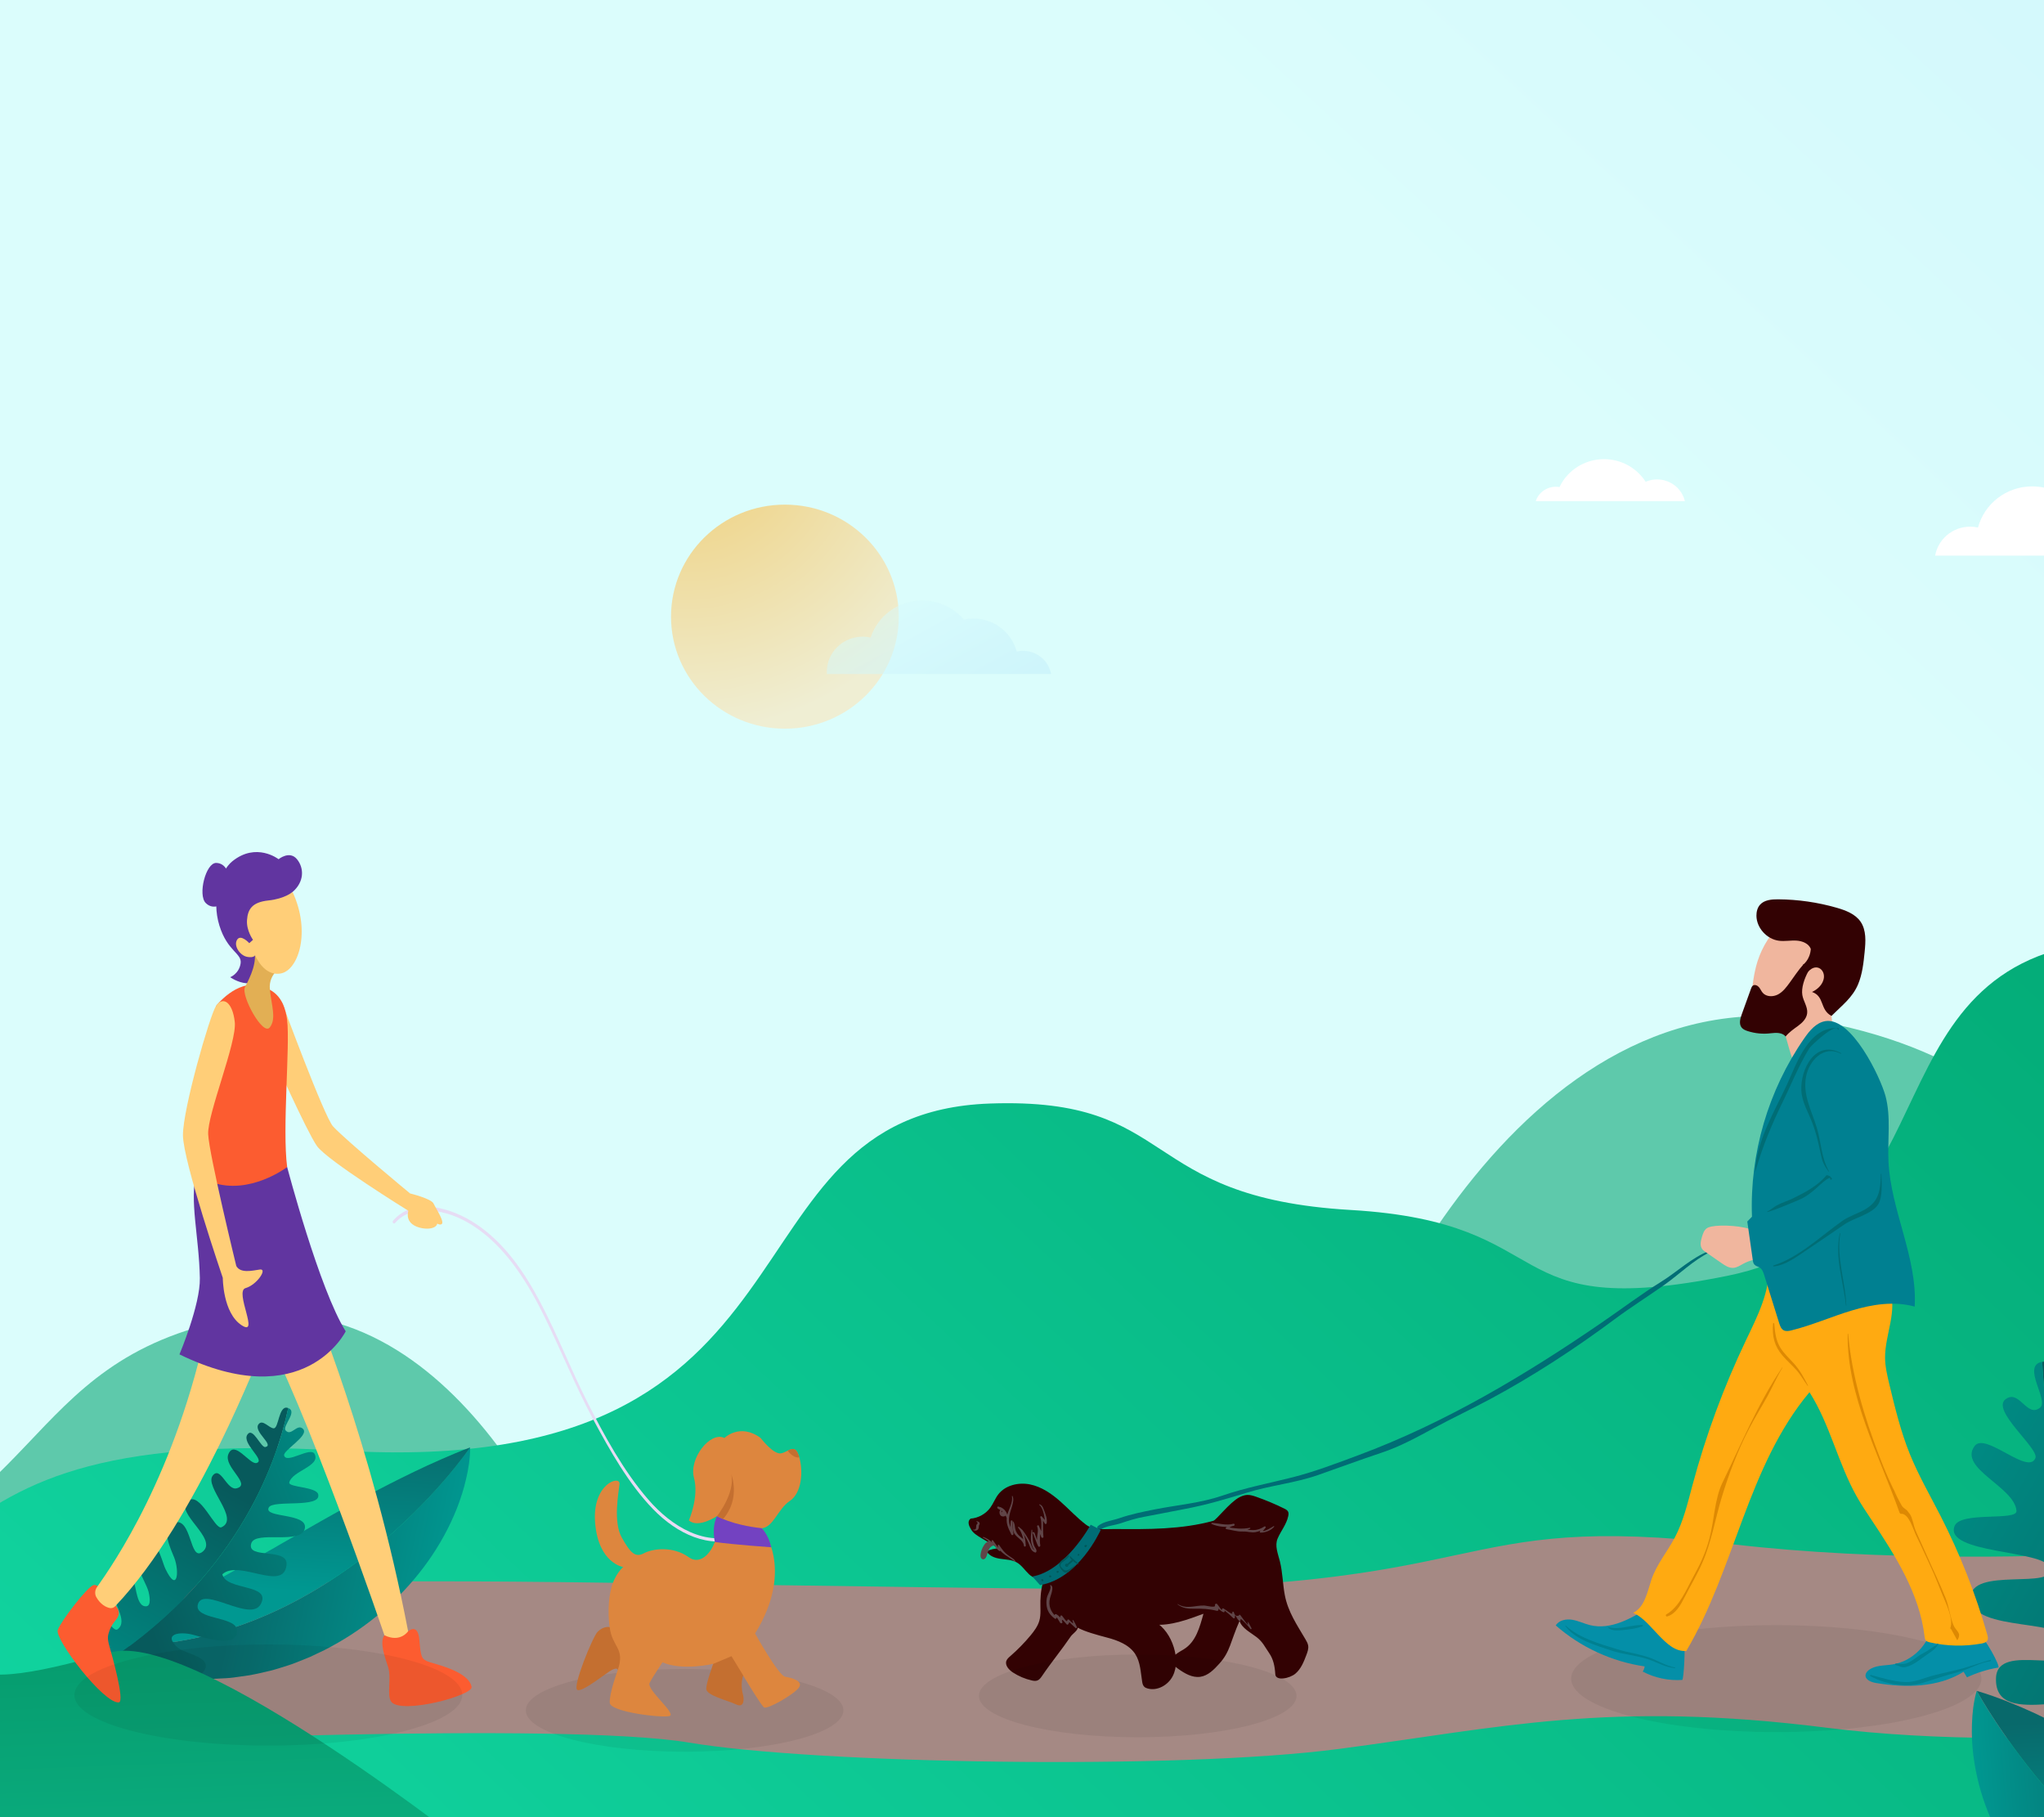 <?xml version="1.0" encoding="utf-8"?>
<!-- Generator: Adobe Illustrator 23.0.1, SVG Export Plug-In . SVG Version: 6.00 Build 0)  -->
<svg version="1.1" id="Layer_1" xmlns="http://www.w3.org/2000/svg" xmlns:xlink="http://www.w3.org/1999/xlink" x="0px" y="0px"
	 viewBox="0 0 450 400" style="enable-background:new 0 0 450 400;" xml:space="preserve">
<rect x="0" y="0" width="450" height="400" fill="#333333" stroke="none"/>
<style type="text/css">
	.st0{opacity:0.06;}
	.st1{clip-path:url(#SVGID_2_);fill:url(#SVGID_3_);}
	.st2{opacity:0.57;clip-path:url(#SVGID_2_);fill:url(#SVGID_4_);}
	.st3{opacity:0.57;clip-path:url(#SVGID_2_);fill:url(#SVGID_5_);}
	.st4{clip-path:url(#SVGID_2_);fill:url(#SVGID_6_);}
	.st5{clip-path:url(#SVGID_2_);fill:#A58984;}
	.st6{clip-path:url(#SVGID_2_);}
	.st7{fill:url(#SVGID_7_);}
	.st8{fill:url(#SVGID_8_);}
	.st9{fill:url(#SVGID_9_);}
	.st10{fill:url(#SVGID_10_);}
	.st11{fill:url(#SVGID_11_);}
	.st12{fill:url(#SVGID_12_);}
	.st13{fill:url(#SVGID_13_);}
	.st14{fill:url(#SVGID_14_);}
	.st15{fill:url(#SVGID_15_);}
	.st16{fill:url(#SVGID_16_);}
	.st17{fill:url(#SVGID_17_);}
	.st18{fill:url(#SVGID_18_);}
	.st19{fill:url(#SVGID_19_);}
	.st20{fill:url(#SVGID_20_);}
	.st21{fill:url(#SVGID_21_);}
	.st22{fill:url(#SVGID_22_);}
	.st23{fill:url(#SVGID_23_);}
	.st24{fill:url(#SVGID_24_);}
	.st25{clip-path:url(#SVGID_2_);fill:url(#SVGID_25_);}
	.st26{fill:#F9FBFC;}
	.st27{fill:#FFFFFF;}
	.st28{opacity:0.57;fill:url(#SVGID_26_);}
	.st29{opacity:0.5;fill:url(#SVGID_27_);}
	.st30{fill:#006D75;}
	.st31{fill:#048FA8;}
	.st32{fill:#F0B69E;}
	.st33{fill:#FFAA11;}
	.st34{fill:#330203;}
	.st35{fill:#008091;}
	.st36{fill:#DD8903;}
	.st37{fill:#604548;}
	.st38{fill:#00595B;}
	.st39{fill:#E6DCF4;}
	.st40{fill:#FC5C30;}
	.st41{fill:#FFCE78;}
	.st42{fill:#6135A0;}
	.st43{fill:#E2AF54;}
	.st44{fill:#DD863E;}
	.st45{fill:#C46F30;}
	.st46{fill:#7342C1;}
</style>
<ellipse class="st0" cx="254.64" cy="371.94" rx="34.96" ry="9.11"/>
<ellipse class="st0" cx="392.38" cy="367.41" rx="52.15" ry="13.59"/>
<g>
	<g>
		<defs>
			<rect id="SVGID_1_" x="-196" width="718" height="410"/>
		</defs>
		<clipPath id="SVGID_2_">
			<use xlink:href="#SVGID_1_"  style="overflow:visible;"/>
		</clipPath>
		<linearGradient id="SVGID_3_" gradientUnits="userSpaceOnUse" x1="335.414" y1="87.366" x2="955.352" y2="-581.448">
			<stop  offset="0" style="stop-color:#DBFDFC"/>
			<stop  offset="0.997" style="stop-color:#ADE1F9"/>
		</linearGradient>
		<path class="st1" d="M-342.59,101.07c0,0,126.63-166.97,377.58-135.51C332.24,2.82,356.93-101.55,478.28-156.4
			c162.4-73.4,299.83-80.18,460.5,3.39l-67.87,381.26l-973.46,160.06l-289.2-38.11L-342.59,101.07z"/>
		
			<linearGradient id="SVGID_4_" gradientUnits="userSpaceOnUse" x1="3489.441" y1="403.64" x2="3492.977" y2="606.356" gradientTransform="matrix(-1 0 0 1 3948.135 0)">
			<stop  offset="0" style="stop-color:#00A16D"/>
			<stop  offset="0.997" style="stop-color:#16E4AF"/>
		</linearGradient>
		<path class="st2" d="M639.86,364.95c-21.57-23.46-48.87-44.63-101.54-57.57c-81.19-19.95-69.77-69.33-136.91-82.44
			c-67.05-13.09-105.69,76.21-110.71,101.08c-2.19,10.87-6.39,24.25-11.83,38.92H639.86z"/>
		
			<linearGradient id="SVGID_5_" gradientUnits="userSpaceOnUse" x1="3737.781" y1="419.506" x2="3740.335" y2="565.947" gradientTransform="matrix(1 0 0 1 -3738.468 0)">
			<stop  offset="0" style="stop-color:#00A16D"/>
			<stop  offset="0.997" style="stop-color:#16E4AF"/>
		</linearGradient>
		<path class="st3" d="M-158.71,434.08c33.37-30.56,41.91-67.27,111.18-84.29c58.66-14.42,50.4-50.09,98.9-59.55
			c48.44-9.45,76.35,55.06,79.98,73.02c3.57,17.73,14.56,44.72,26.49,70.82H-158.71z"/>
		<linearGradient id="SVGID_6_" gradientUnits="userSpaceOnUse" x1="488.628" y1="66.077" x2="-24.277" y2="615.241">
			<stop  offset="0" style="stop-color:#00A16D"/>
			<stop  offset="0.997" style="stop-color:#16E4AF"/>
		</linearGradient>
		<path class="st4" d="M-218.84,425.22c0,0,29.24-53.4,127.93-58.01c98.69-4.6,56.65-54.32,166.31-47.88
			c109.65,6.45,81.34-74.27,142.55-76.42c41.74-1.47,32.11,20.67,79.4,23.43c47.29,2.76,31.53,24.86,82.92,14.5
			c51.4-10.36,29.47-71.13,86.35-73.89c56.88-2.76,56.2-66.29,56.2-66.29l13.35,274.89L-218.84,425.22z"/>
		<path class="st5" d="M20.52,383.58c0,0,103.47-4.67,131.17,0s107.43,6.07,143.05,1.4s59.37-10.73,107.43-4.67
			c48.06,6.07,111.76-1.4,121.56-7l-1.41-36.17c0,0-75.76,10.27-140.79,2.8c-65.02-7.47-49.76,10.73-146.44,9.8
			C138.4,348.8,99.9,347,40.61,348.95L20.52,383.58z"/>
		<g class="st6">
			<g>
				
					<linearGradient id="SVGID_7_" gradientUnits="userSpaceOnUse" x1="6105.952" y1="2870.323" x2="6148.118" y2="2890.315" gradientTransform="matrix(-0.795 -0.606 -0.606 0.795 6693.461 1767.115)">
					<stop  offset="0" style="stop-color:#009891"/>
					<stop  offset="0.997" style="stop-color:#08696B"/>
				</linearGradient>
				<path class="st7" d="M103.5,318.6c0.02,2.44-0.37,4.73-0.89,6.96c-0.5,2.24-1.21,4.38-2.02,6.47
					c-1.65,4.16-3.81,8.07-6.38,11.68c-5.14,7.22-11.91,13.36-19.82,17.9c-0.99,0.56-1.98,1.12-3.01,1.63
					c-1.04,0.49-2.06,1-3.11,1.48c-1.07,0.43-2.13,0.88-3.21,1.29c-0.53,0.21-1.08,0.4-1.63,0.58c-0.55,0.19-1.1,0.36-1.66,0.52
					l-1.66,0.5c-0.56,0.16-1.13,0.27-1.7,0.41c-1.13,0.27-2.26,0.52-3.41,0.73c-1.15,0.18-2.31,0.34-3.46,0.49
					c-1.15,0.16-2.33,0.2-3.49,0.25c-2.32,0.16-4.68,0-6.99-0.17c-1.16-0.12-2.32-0.31-3.47-0.5c-0.57-0.1-1.14-0.19-1.71-0.31
					c-0.57-0.14-1.14-0.28-1.7-0.43c-1.13-0.31-2.25-0.62-3.35-1c-1.1-0.42-2.19-0.86-3.25-1.35c-0.53-0.25-1.06-0.46-1.58-0.74
					c-0.52-0.3-1.04-0.58-1.55-0.89c-1.02-0.63-2.02-1.26-2.98-2.02C71.86,365.65,103.5,318.6,103.5,318.6z"/>
				
					<linearGradient id="SVGID_8_" gradientUnits="userSpaceOnUse" x1="6133.076" y1="2892.914" x2="6154.144" y2="2861.293" gradientTransform="matrix(-0.795 -0.606 -0.606 0.795 6693.461 1767.115)">
					<stop  offset="0" style="stop-color:#009891"/>
					<stop  offset="0.997" style="stop-color:#08696B"/>
				</linearGradient>
				<path class="st8" d="M26.06,359.55l1.46-0.79c0.96-0.53,1.9-1.01,2.83-1.47c0.92-0.51,1.83-1,2.72-1.46l1.33-0.67
					c0.44-0.25,0.87-0.48,1.3-0.72c0.86-0.47,1.71-0.91,2.55-1.34c1.66-0.97,3.31-1.77,4.9-2.7c1.6-0.85,3.16-1.77,4.72-2.6
					c1.54-0.91,3.09-1.7,4.6-2.6l4.56-2.57l2.27-1.31c0.78-0.4,1.52-0.87,2.28-1.31c6.12-3.46,12.31-7.09,19.07-10.69
					c3.37-1.81,6.9-3.61,10.64-5.41c1.87-0.9,3.8-1.79,5.82-2.67c2.01-0.89,4.09-1.77,6.39-2.63c0,0-31.64,47.05-82.03,43.49
					c1.06-0.68,2.09-1.22,3.1-1.77L26.06,359.55z"/>
			</g>
			<g>
				
					<linearGradient id="SVGID_9_" gradientUnits="userSpaceOnUse" x1="6575.847" y1="614.323" x2="6557.606" y2="568.249" gradientTransform="matrix(-0.992 -0.123 -0.123 0.992 6624.243 570.189)">
					<stop  offset="0" style="stop-color:#008982"/>
					<stop  offset="0.997" style="stop-color:#075A5C"/>
				</linearGradient>
				<path class="st9" d="M20.88,367.57c-1.64-1.26-3.63-2.73-2.7-4.82c0.53-1.18,2.73,1.04,3.8,0.23c1.82-1.38-2.74-4-2.18-6.26
					c1.36-5.54,4.7,2.92,6.07,1.93c2.58-1.87-1.41-6.17-1.12-9.25c0.38-4.03,2.94-5.12,4.75-1.04c0.52,1.16,0.63,5.43,2.71,5.22
					c1.19-0.12,0.66-2.53,0.5-3.18c-0.67-2.61-4.45-7.32-1.71-10.05c3.37-3.36,4.53,3.13,5.41,4.97c2.64,5.52,3.13,0.61,1.96-2.42
					c-0.64-1.66-3.21-6.71-0.11-7.74c4.07-1.35,3.41,8.78,6.35,6.4c3.54-2.86-6.34-8.58-3.23-11.18c2.65-2.22,5.93,6.46,7.38,5.8
					c4.15-1.86-3.84-8.93-1.92-11.38c1.75-2.23,3.1,3.42,5.3,2.8c3.25-0.91-2.98-4.72-1.87-7.49c1.32-3.28,4.7,2.34,6.2,1.93
					c2.12-0.57-3.32-4.29-2.01-6.25c1.22-1.82,2.96,2.95,3.97,2.73c2.05-0.44-2.77-3.43-1.5-5.03c0.91-1.16,2.32,0.91,3.34,0.91
					c1.11,0,1.06-4.96,2.98-4.52c0.08,0.02,0.14,0.04,0.21,0.06C60.85,322.32,51.86,348.18,20.88,367.57z"/>
				
					<linearGradient id="SVGID_10_" gradientUnits="userSpaceOnUse" x1="6530.234" y1="569.945" x2="6574.114" y2="593.715" gradientTransform="matrix(-0.992 -0.123 -0.123 0.992 6624.243 570.189)">
					<stop  offset="0" style="stop-color:#008982"/>
					<stop  offset="0.997" style="stop-color:#075A5C"/>
				</linearGradient>
				<path class="st10" d="M63.44,309.95c2.19,0.74-1.37,3.99-0.56,4.92c1.23,1.42,2.54-1.65,3.84-0.33
					c1.43,1.44-4.43,4.73-4.17,5.82c0.47,2.02,5.81-2.02,6.71-0.31c1.41,2.67-4.98,3.72-5.57,6.27c-0.26,1.11,6.01,0.92,6.37,2.63
					c0.67,3.13-9.93,1.11-10.88,2.87c-1.29,2.39,8.67,1.12,7.93,4.63c-0.78,3.71-10.93,0.33-11.8,3.3c-1.07,3.63,8.27,0.71,7.77,4.8
					c-0.73,5.92-10.46-1.37-14.13,1.98c0.79,3.66,10.92,2.03,8.45,6.58c-2.23,4.12-12.67-4.08-13.83,0.02
					c-0.97,3.42,8.12,2.6,8.58,5.54c0.7,4.45-7.81,1.64-9.81,1.14c-2.73-0.69-6.6-0.22-3.23,2.85c1.54,1.4,8.17,2.13,5.65,5.36
					c-2.67,3.42-8.02-1.78-10.55-2.26c-3.73-0.71-1.19,2.03,0.34,3.84c1.45,1.72,2.98,3.48,0.92,4.47c-2.72,1.32-5.46-5.95-7.08-4.2
					c-1.66,1.8,0.09,3.82-2.56,3.1c-2.31-0.62-2.62-2.68-3.71-4.36c-0.34-0.34-0.78-0.68-1.25-1.04
					C51.86,348.18,60.85,322.32,63.44,309.95z"/>
			</g>
		</g>
		<g class="st6">
			<g>
				
					<linearGradient id="SVGID_11_" gradientUnits="userSpaceOnUse" x1="12.264" y1="-875.429" x2="-0.894" y2="-908.665" gradientTransform="matrix(0.561 0.828 -0.828 0.561 -793.19 817.341)">
					<stop  offset="0" style="stop-color:#008982"/>
					<stop  offset="0.997" style="stop-color:#075A5C"/>
				</linearGradient>
				<path class="st11" d="M-59.2,336.05c1.36,0.62,2.97,1.4,4.04,0.12c0.6-0.72-1.58-1.39-1.4-2.32c0.3-1.6,3.51,0.42,4.81-0.68
					c3.17-2.68-3.45-2.01-3.25-3.2c0.38-2.25,4.49-1.13,6.41-2.33c2.5-1.56,2.38-3.54-0.88-3.34c-0.93,0.06-3.75,1.39-4.3,0
					c-0.31-0.8,1.43-1.25,1.91-1.36c1.93-0.44,6.24,0.41,7.13-2.22c1.09-3.23-3.53-1.84-5.03-1.79c-4.47,0.14-1.42-1.78,0.93-2.03
					c1.3-0.14,5.44-0.18,5.09-2.48c-0.45-3.02-6.85,0.73-6.27-1.91c0.7-3.18,7.69,1.19,8.37-1.63c0.58-2.41-6.16-1.63-6.22-2.76
					c-0.15-3.24,7.09-0.51,8.06-2.53c0.88-1.84-3.25-0.84-3.57-2.43c-0.47-2.35,4.06,0.34,5.5-1.28c1.71-1.91-3.07-2.2-3.3-3.28
					c-0.32-1.53,3.89,0.69,4.74-0.79c0.79-1.37-2.9-0.9-3.09-1.61c-0.39-1.44,3.15,0.62,3.78-0.7c0.46-0.96-1.35-1.17-1.69-1.81
					c-0.37-0.7,2.89-2.3,1.97-3.37c-0.04-0.04-0.07-0.08-0.11-0.11C-42.78,295.91-56.72,310.1-59.2,336.05z"/>
				
					<linearGradient id="SVGID_12_" gradientUnits="userSpaceOnUse" x1="-20.344" y1="-907.295" x2="10.94" y2="-890.349" gradientTransform="matrix(0.561 0.828 -0.828 0.561 -793.19 817.341)">
					<stop  offset="0" style="stop-color:#008982"/>
					<stop  offset="0.997" style="stop-color:#075A5C"/>
				</linearGradient>
				<path class="st12" d="M-35.56,290.21c-1.2-1.14-2.16,2.17-3.03,1.97c-1.33-0.31,0.24-2.14-1.05-2.54
					c-1.41-0.43-1.63,4.35-2.43,4.55c-1.47,0.37-0.59-4.33-2-4.34c-2.21-0.01-0.79,4.37-2.27,5.58c-0.64,0.53-2.57-3.5-3.81-3.17
					c-2.27,0.6,2.54,6.64,1.7,7.82c-1.14,1.6-3.58-5.11-5.63-3.49c-2.17,1.71,3.38,7.02,1.73,8.55c-2.02,1.87-3.18-4.99-5.69-3.33
					c-3.63,2.4,4.33,6.16,3.35,9.58c-2.65,0.71-4.91-6.24-7.08-3.18c-1.96,2.77,6.83,6.67,4.53,8.75c-1.92,1.74-4.36-4.28-6.44-3.6
					c-3.14,1.02,1.49,5.48,2.48,6.57c1.35,1.5,2.31,4.1-0.8,2.98c-1.42-0.51-4.08-4.46-5.36-1.81c-1.36,2.81,3.79,4.48,4.94,5.93
					c1.69,2.12-0.93,1.42-2.62,1.05c-1.6-0.35-3.25-0.74-3.22,0.89c0.03,2.15,5.68,1.5,5.06,3.1c-0.63,1.64-2.52,1.19-1.18,2.64
					c1.17,1.26,2.61,0.78,4.06,0.91c0.33,0.1,0.7,0.27,1.09,0.45C-56.72,310.1-42.78,295.91-35.56,290.21z"/>
			</g>
			<g>
				
					<linearGradient id="SVGID_13_" gradientUnits="userSpaceOnUse" x1="1217.972" y1="680.668" x2="1245.055" y2="693.509" gradientTransform="matrix(0.888 0.459 -0.459 0.888 -840.631 -868.597)">
					<stop  offset="0" style="stop-color:#009891"/>
					<stop  offset="0.997" style="stop-color:#08696B"/>
				</linearGradient>
				<path class="st13" d="M-54.62,282.79c-1.47,0.67-2.74,1.54-3.93,2.46c-1.21,0.92-2.29,1.93-3.32,2.99
					c-2.03,2.13-3.78,4.47-5.22,6.98c-2.9,5.01-4.69,10.66-5.2,16.54c-0.06,0.73-0.12,1.47-0.14,2.21
					c-0.01,0.74-0.03,1.48-0.02,2.22c0.04,0.74,0.07,1.49,0.13,2.23c0.02,0.37,0.06,0.74,0.11,1.11c0.04,0.37,0.09,0.74,0.15,1.11
					l0.16,1.11c0.06,0.37,0.15,0.74,0.23,1.1c0.16,0.73,0.32,1.46,0.52,2.18c0.21,0.72,0.44,1.44,0.68,2.15
					c0.23,0.71,0.53,1.41,0.83,2.1c0.56,1.39,1.31,2.72,2.06,4.01c0.4,0.64,0.84,1.26,1.27,1.88c0.22,0.31,0.44,0.61,0.67,0.91
					c0.25,0.29,0.49,0.58,0.74,0.87c0.5,0.57,1,1.13,1.54,1.67c0.56,0.52,1.13,1.03,1.72,1.51c0.3,0.24,0.57,0.49,0.89,0.71
					c0.32,0.22,0.64,0.44,0.97,0.65c0.67,0.42,1.32,0.82,2.04,1.17C-74,314.37-54.62,282.79-54.62,282.79z"/>
				
					<linearGradient id="SVGID_14_" gradientUnits="userSpaceOnUse" x1="1235.384" y1="695.214" x2="1249.157" y2="674.543" gradientTransform="matrix(0.888 0.459 -0.459 0.888 -840.631 -868.597)">
					<stop  offset="0" style="stop-color:#009891"/>
					<stop  offset="0.997" style="stop-color:#08696B"/>
				</linearGradient>
				<path class="st14" d="M-57.51,339.28l0.07-1.07c0.05-0.71,0.08-1.39,0.09-2.05c0.05-0.68,0.09-1.34,0.12-1.99l0.03-0.96
					c0.03-0.32,0.05-0.64,0.07-0.96c0.04-0.63,0.07-1.25,0.09-1.86c0.12-1.24,0.14-2.42,0.25-3.6c0.06-1.17,0.18-2.33,0.24-3.47
					c0.12-1.15,0.16-2.27,0.27-3.41l0.27-3.37l0.15-1.69c0.02-0.56,0.09-1.13,0.14-1.69c0.36-4.53,0.81-9.14,1.07-14.08
					c0.14-2.47,0.24-5.02,0.27-7.7c0.01-1.34,0.01-2.71-0.03-4.13c-0.03-1.42-0.08-2.87-0.21-4.45c0,0-19.39,31.58-3.13,59.87
					c0.11-0.81,0.15-1.56,0.19-2.3L-57.51,339.28z"/>
			</g>
			<g>
				
					<linearGradient id="SVGID_15_" gradientUnits="userSpaceOnUse" x1="1324.091" y1="363.272" x2="1305.061" y2="315.201" gradientTransform="matrix(0.97 0.242 -0.242 0.97 -1265.108 -329.138)">
					<stop  offset="0" style="stop-color:#008982"/>
					<stop  offset="0.997" style="stop-color:#075A5C"/>
				</linearGradient>
				<path class="st15" d="M-65.44,341.52c2.09-0.62,4.59-1.32,4.49-3.71c-0.06-1.35-3.07,0-3.8-1.18c-1.25-2.02,4.21-2.89,4.53-5.31
					c0.8-5.91-5.72,1.11-6.67-0.36c-1.8-2.79,3.74-5.5,4.64-8.62c1.17-4.08-0.91-6.1-4.24-2.78c-0.95,0.95-2.7,5.08-4.65,4.1
					c-1.12-0.56,0.32-2.72,0.73-3.29c1.65-2.31,7.15-5.51,5.53-9.19c-2-4.53-5.62,1.38-7.2,2.85c-4.7,4.42-3.29-0.57-0.99-3.09
					c1.27-1.39,5.71-5.37,3.07-7.53c-3.46-2.83-6.69,7.31-8.66,3.9c-2.36-4.11,9.49-6.04,7.45-9.73c-1.74-3.15-8.27,4.11-9.44,2.94
					c-3.35-3.36,7.18-7.31,6.24-10.41c-0.86-2.84-4.34,2.19-6.25,0.77c-2.83-2.09,4.72-3.51,4.69-6.63
					c-0.04-3.69-5.49,0.54-6.8-0.41c-1.85-1.34,4.89-2.97,4.36-5.37c-0.49-2.23-4.02,1.78-4.93,1.2c-1.84-1.19,4.02-2.32,3.4-4.36
					c-0.45-1.47-2.61,0.03-3.61-0.35c-1.08-0.41,0.86-5.25-1.18-5.53c-0.08-0.01-0.16-0.02-0.23-0.02
					C-87.17,282.46-88.29,311.08-65.44,341.52z"/>
				
					<linearGradient id="SVGID_16_" gradientUnits="userSpaceOnUse" x1="1276.539" y1="317.052" x2="1322.217" y2="341.796" gradientTransform="matrix(0.97 0.242 -0.242 0.97 -1265.108 -329.138)">
					<stop  offset="0" style="stop-color:#008982"/>
					<stop  offset="0.997" style="stop-color:#075A5C"/>
				</linearGradient>
				<path class="st16" d="M-84.97,269.42c-2.42-0.09,0.18,2.14-0.96,2.75c-1.74,0.93-2.23-0.28-4.01,0.52
					c-1.95,0.88,2.51,6.26,1.85,7.24c-1.23,1.8-4.9-4.12-6.44-2.79c-2.4,2.09,3.44,5.48,3.04,8.19c-0.17,1.18-6.22-1.33-7.24,0.2
					c-1.86,2.81,9.28,4.77,9.53,6.84c0.34,2.82-8.9-2.12-9.53,1.58c-0.66,3.92,10.56,4.38,10.27,7.6c-0.35,3.95-8.36-2.37-9.43,1.81
					c-1.56,6.06,10.75,2.54,13.05,7.17c-2.17,3.29-11.45-2.07-10.79,3.3c0.6,4.86,13.94,0.71,13.51,5.15
					c-0.36,3.71-8.93-0.47-10.51,2.23c-2.39,4.09,7,4.5,9.15,4.75c2.93,0.34,6.54,2.23,2.07,3.98c-2.04,0.8-8.8-0.95-7.58,3.15
					c1.3,4.33,8.52,1.24,11.18,1.71c3.91,0.69,0.38,2.42-1.8,3.63c-2.08,1.14-4.24,2.29-2.62,4.03c2.15,2.3,7.61-3.79,8.52-1.48
					c0.93,2.37-1.55,3.69,1.32,3.98c2.5,0.25,3.59-1.65,5.3-2.88c0.46-0.2,1.02-0.38,1.62-0.56
					C-88.29,311.08-87.17,282.46-84.97,269.42z"/>
			</g>
			<g>
				
					<linearGradient id="SVGID_17_" gradientUnits="userSpaceOnUse" x1="1609.024" y1="1034.183" x2="1619.656" y2="1014.442" gradientTransform="matrix(0.798 -0.603 0.603 0.798 -1996.226 479.827)">
					<stop  offset="0" style="stop-color:#009891"/>
					<stop  offset="0.997" style="stop-color:#08696B"/>
				</linearGradient>
				<path class="st17" d="M-76.07,332.62c-0.34-0.44-0.69-0.85-1.03-1.26l-1.04-1.19c-2.77-3.11-5.59-5.72-8.68-8.09
					c-3.09-2.37-6.41-4.51-10.27-6.4c-1.93-0.95-4-1.83-6.26-2.66c-1.14-0.41-2.33-0.79-3.59-1.16c-1.26-0.37-2.58-0.72-4.09-1.02
					c0,0,15.42,23.13,41.35,31.06c-0.72-1.38-1.47-2.46-2.19-3.56c-0.35-0.56-0.72-1.05-1.07-1.56c-0.35-0.52-0.7-1-1.05-1.48
					C-74.69,334.38-75.37,333.45-76.07,332.62z"/>
				
					<linearGradient id="SVGID_18_" gradientUnits="userSpaceOnUse" x1="1595.876" y1="1018.254" x2="1615.046" y2="1028.109" gradientTransform="matrix(0.798 -0.603 0.603 0.798 -1996.226 479.827)">
					<stop  offset="0" style="stop-color:#009891"/>
					<stop  offset="0.997" style="stop-color:#08696B"/>
				</linearGradient>
				<path class="st18" d="M-111.02,310.84c-0.28,1.5-0.28,2.9-0.2,4.25c0.08,1.35,0.26,2.67,0.54,3.92
					c0.56,2.52,1.42,4.88,2.55,7.06c2.24,4.37,5.44,8.1,9.29,11.09c3.85,2.98,8.37,5.22,13.36,6.26c1.23,0.28,2.52,0.43,3.8,0.55
					c1.31,0.07,2.6,0.12,3.93,0c0.67-0.05,1.33-0.11,2-0.22c0.68-0.13,1.34-0.23,2.02-0.4c0.34-0.09,0.67-0.15,1.01-0.26l1.02-0.33
					c0.68-0.25,1.35-0.5,2.04-0.86C-95.6,333.97-111.02,310.84-111.02,310.84z"/>
			</g>
		</g>
		<g class="st6">
			<g>
				
					<linearGradient id="SVGID_19_" gradientUnits="userSpaceOnUse" x1="439.905" y1="1106.097" x2="492.553" y2="1131.06" gradientTransform="matrix(0.937 0.35 -0.35 0.937 456.767 -850.389)">
					<stop  offset="0" style="stop-color:#009891"/>
					<stop  offset="0.997" style="stop-color:#08696B"/>
				</linearGradient>
				<path class="st19" d="M510,312.14c-2.68,1.63-4.91,3.59-6.99,5.64c-2.11,2.05-3.96,4.24-5.69,6.51
					c-3.42,4.56-6.23,9.47-8.43,14.64c-4.41,10.31-6.53,21.61-6.14,33.04c0.06,1.43,0.11,2.85,0.26,4.29
					c0.16,1.43,0.3,2.86,0.49,4.28c0.25,1.42,0.48,2.85,0.77,4.26c0.13,0.71,0.29,1.41,0.47,2.12c0.17,0.71,0.36,1.41,0.55,2.1
					l0.57,2.09c0.2,0.69,0.47,1.38,0.7,2.07c0.47,1.38,0.96,2.74,1.51,4.09c0.58,1.34,1.19,2.67,1.81,3.99
					c0.61,1.32,1.36,2.59,2.08,3.86c1.4,2.55,3.16,4.95,4.9,7.27c0.91,1.15,1.91,2.25,2.89,3.33c0.5,0.54,0.98,1.08,1.49,1.6
					c0.54,0.51,1.07,1.02,1.63,1.51c1.1,0.99,2.2,1.95,3.35,2.86c1.2,0.88,2.42,1.73,3.67,2.52c0.63,0.39,1.22,0.81,1.88,1.17
					c0.68,0.35,1.34,0.7,2.01,1.04c1.38,0.65,2.73,1.28,4.21,1.78C480.04,377.38,510,312.14,510,312.14z"/>
				
					<linearGradient id="SVGID_20_" gradientUnits="userSpaceOnUse" x1="473.788" y1="1134.325" x2="500.43" y2="1094.337" gradientTransform="matrix(0.937 0.35 -0.35 0.937 456.767 -850.389)">
					<stop  offset="0" style="stop-color:#009891"/>
					<stop  offset="0.997" style="stop-color:#08696B"/>
				</linearGradient>
				<path class="st20" d="M517.65,421.64l-0.12-2.07c-0.07-1.37-0.18-2.69-0.31-3.98c-0.07-1.32-0.14-2.61-0.24-3.86l-0.16-1.86
					c-0.02-0.63-0.06-1.24-0.09-1.86c-0.07-1.23-0.16-2.42-0.26-3.6c-0.06-2.41-0.3-4.69-0.37-7c-0.16-2.27-0.2-4.54-0.35-6.74
					c-0.04-2.24-0.23-4.42-0.27-6.62l-0.28-6.56l-0.11-3.29c-0.09-1.09-0.08-2.2-0.12-3.3c-0.36-8.8-0.58-17.79-1.23-27.37
					c-0.3-4.79-0.72-9.73-1.29-14.89c-0.29-2.58-0.61-5.23-1.02-7.96c-0.38-2.73-0.83-5.52-1.45-8.53c0,0-29.96,65.23,7.99,116.06
					c0.02-1.58-0.08-3.04-0.16-4.47L517.65,421.64z"/>
			</g>
			<g>
				
					<linearGradient id="SVGID_21_" gradientUnits="userSpaceOnUse" x1="570.38" y1="783.882" x2="533.377" y2="690.418" gradientTransform="matrix(1 0.03 -0.03 1 -34.836 -365.666)">
					<stop  offset="0" style="stop-color:#008982"/>
					<stop  offset="0.997" style="stop-color:#075A5C"/>
				</linearGradient>
				<path class="st21" d="M516.98,428.49c3.69-2.03,8.15-4.37,6.94-8.87c-0.68-2.54-5.82,1.26-7.7-0.69
					c-3.21-3.33,6.76-7.2,6.36-11.92c-0.98-11.54-10.36,4.44-12.8,2.03c-4.59-4.55,4.78-11.96,5.17-18.24
					c0.51-8.21-4.29-11.19-9.21-3.53c-1.4,2.18-2.98,10.72-7.08,9.67c-2.36-0.61-0.54-5.29,0-6.53c2.17-5.04,11.24-13.35,6.61-19.67
					c-5.71-7.78-10.08,4.9-12.44,8.35c-7.04,10.29-6.47,0.26-3.18-5.45c1.81-3.15,8.56-12.51,2.66-15.53
					c-7.76-3.96-9.61,16.6-14.77,10.93c-6.21-6.82,15.44-15.31,10.02-21.48c-4.63-5.27-13.94,11.17-16.66,9.41
					c-7.76-5.01,10.53-16.78,7.44-22.28c-2.82-5.03-7.31,5.92-11.53,4.02c-6.24-2.82,7.48-8.57,6.1-14.48
					c-1.62-6.99-10.18,3.26-13.06,1.99c-4.07-1.79,8.02-7.62,6-11.96c-1.88-4.03-6.88,5.02-8.84,4.28
					c-3.98-1.51,6.64-6.04,4.61-9.65c-1.47-2.61-4.94,1.12-7,0.81c-2.23-0.33-0.58-10.3-4.57-9.99c-0.16,0.01-0.3,0.03-0.44,0.06
					C450.91,325.4,460.84,380.1,516.98,428.49z"/>
				
					<linearGradient id="SVGID_22_" gradientUnits="userSpaceOnUse" x1="477.841" y1="693.917" x2="566.81" y2="742.112" gradientTransform="matrix(1 0.03 -0.03 1 -34.836 -365.666)">
					<stop  offset="0" style="stop-color:#008982"/>
					<stop  offset="0.997" style="stop-color:#075A5C"/>
				</linearGradient>
				<path class="st22" d="M449.6,299.76c-4.62,0.82,1.49,8.43-0.42,10.05c-2.91,2.47-4.58-4.08-7.62-1.83
					c-3.33,2.46,7.4,10.85,6.55,12.97c-1.58,3.91-11.03-5.82-13.38-2.66c-3.68,4.94,8.83,8.99,9.21,14.29
					c0.17,2.31-12.36,0.02-13.63,3.34c-2.34,6.09,19.6,5.26,20.95,9.08c1.83,5.2-17.77-0.39-17.39,6.88
					c0.4,7.7,21.86,3.99,22.68,10.22c1.01,7.63-16.84-1.09-17.12,7.28c-0.4,12.11,21.45,0.44,27.76,8.28
					c-2.73,7.12-22.58,0.74-19.06,10.65c3.19,8.96,26.73-4.34,27.78,4.25c0.87,7.18-17.13,2.75-18.98,8.51
					c-2.81,8.73,15.17,5.68,19.35,5.27c5.71-0.55,13.33,1.57,5.6,6.71c-3.53,2.35-17.09,1.8-13.04,9.05
					c4.29,7.69,16.66-1.13,21.92-1.32c7.71-0.29,1.75,4.43-1.89,7.61c-3.46,3.02-7.08,6.08-3.26,8.71
					c5.05,3.48,12.84-10.28,15.54-6.27c2.77,4.12-1.39,7.64,4.18,7.01c4.84-0.54,6.11-4.59,8.83-7.63c0.78-0.57,1.78-1.13,2.84-1.71
					C460.84,380.1,450.91,325.4,449.6,299.76z"/>
			</g>
			<g>
				
					<linearGradient id="SVGID_23_" gradientUnits="userSpaceOnUse" x1="946.982" y1="196.189" x2="965.346" y2="162.089" gradientTransform="matrix(0.85 -0.527 0.527 0.85 -439.173 748.843)">
					<stop  offset="0" style="stop-color:#009891"/>
					<stop  offset="0.997" style="stop-color:#08696B"/>
				</linearGradient>
				<path class="st23" d="M491.85,415.22c-0.51-0.81-1.05-1.57-1.57-2.34l-1.59-2.21c-4.26-5.79-8.69-10.73-13.63-15.3
					c-4.93-4.57-10.31-8.78-16.66-12.65c-3.16-1.95-6.58-3.79-10.35-5.56c-1.89-0.88-3.88-1.73-5.99-2.57
					c-2.11-0.84-4.32-1.64-6.87-2.4c0,0,22.8,42.27,66.19,60.02c-1.01-2.49-2.14-4.48-3.19-6.48c-0.52-1.02-1.08-1.91-1.6-2.85
					c-0.52-0.94-1.05-1.84-1.57-2.71C493.94,418.47,492.92,416.75,491.85,415.22z"/>
				
					<linearGradient id="SVGID_24_" gradientUnits="userSpaceOnUse" x1="924.236" y1="168.667" x2="957.373" y2="185.701" gradientTransform="matrix(0.85 -0.527 0.527 0.85 -439.173 748.843)">
					<stop  offset="0" style="stop-color:#009891"/>
					<stop  offset="0.997" style="stop-color:#08696B"/>
				</linearGradient>
				<path class="st24" d="M435.18,372.19c-0.72,2.54-0.96,4.95-1.04,7.29c-0.08,2.34,0.02,4.63,0.3,6.84
					c0.55,4.42,1.66,8.62,3.24,12.56c3.15,7.89,8.06,14.81,14.2,20.57c6.15,5.74,13.58,10.31,22,12.89
					c2.07,0.68,4.28,1.14,6.46,1.54c2.24,0.33,4.45,0.62,6.78,0.63c1.16,0.01,2.3,0.02,3.47-0.06c1.19-0.11,2.35-0.18,3.54-0.38
					c0.6-0.1,1.17-0.15,1.78-0.28l1.81-0.41c1.22-0.33,2.41-0.66,3.66-1.16C457.98,414.46,435.18,372.19,435.18,372.19z"/>
			</g>
		</g>
		
			<linearGradient id="SVGID_25_" gradientUnits="userSpaceOnUse" x1="4060.584" y1="1914.083" x2="4121.119" y2="1747.08" gradientTransform="matrix(-0.927 0.374 -0.374 -0.927 4427.381 571.821)">
			<stop  offset="0" style="stop-color:#00895C"/>
			<stop  offset="0.997" style="stop-color:#14CC9C"/>
		</linearGradient>
		<path class="st25" d="M106.27,408.97c0,0-63.26-50.46-81.91-45.23c-18.65,5.23-28.4,6.78-33.38,2.05
			c-4.03-3.83-9.38-6.31-22.35-1.36c-12.97,4.95-23.77-6.93-22.17-20.38c2.56-21.49,1.28-53.85-25.78-52.45
			c-43.47,2.26-32.03,40.81-94.63,26.56s-26.02,85.41-26.02,85.41l19.76,57.92L106.27,408.97z"/>
	</g>
	<g>
		<g>
			<path class="st26" d="M-33.26,391.05"/>
			<path class="st26" d="M-37.56,390.92"/>
		</g>
	</g>
	<path class="st27" d="M426.03,122.31c0.65-3.62,3.85-6.38,7.72-6.38c0.59,0,1.16,0.07,1.72,0.19c1.4-5.21,6.2-9.06,11.94-9.06
		c0.89,0,1.75,0.1,2.59,0.27c2.73-3.2,6.82-5.24,11.4-5.24c6.64,0,12.26,4.28,14.18,10.19c0.71-0.16,1.45-0.25,2.21-0.25
		c5.43,0,9.83,4.33,9.83,9.67c0,0.2-0.02,0.4-0.03,0.6H426.03z"/>
	<path class="st27" d="M338.1,110.31c0.61-1.84,2.37-3.17,4.44-3.17c0.27,0,0.54,0.03,0.79,0.07c1.73-3.63,5.47-6.14,9.81-6.14
		c3.86,0,7.24,1.99,9.16,4.98c0.77-0.33,1.62-0.52,2.51-0.52c2.98,0,5.47,2.04,6.13,4.77H338.1z"/>
	
		<radialGradient id="SVGID_26_" cx="160.53" cy="163.731" r="58.236" gradientTransform="matrix(1.131 0 0 1.113 -30.591 -85.747)" gradientUnits="userSpaceOnUse">
		<stop  offset="0" style="stop-color:#FFAA11"/>
		<stop  offset="0.997" style="stop-color:#FFE2B3"/>
	</radialGradient>
	<ellipse class="st28" cx="172.8" cy="135.74" rx="25.07" ry="24.66"/>
	
		<linearGradient id="SVGID_27_" gradientUnits="userSpaceOnUse" x1="361.792" y1="128.181" x2="332.733" y2="181.351" gradientTransform="matrix(-1 0 0 1 557.671 0)">
		<stop  offset="0" style="stop-color:#DBFDFC"/>
		<stop  offset="0.997" style="stop-color:#ADE1F9"/>
	</linearGradient>
	<path class="st29" d="M231.41,148.38c-0.52-2.91-3.09-5.12-6.19-5.12c-0.47,0-0.93,0.06-1.38,0.15c-1.12-4.18-4.97-7.26-9.57-7.26
		c-0.71,0-1.41,0.08-2.08,0.22c-2.19-2.57-5.47-4.2-9.14-4.2c-5.33,0-9.83,3.43-11.37,8.17c-0.57-0.13-1.16-0.2-1.77-0.2
		c-4.35,0-7.88,3.47-7.88,7.75c0,0.16,0.01,0.32,0.02,0.48H231.41z"/>
</g>
<ellipse class="st0" cx="391.06" cy="369.5" rx="45.16" ry="11.77"/>
<g>
	<path class="st30" d="M376.51,275.59c-3.66,1.76-6.83,4.93-10.14,7.27c-3.62,2.55-7.38,4.91-10.94,7.56
		c-8.55,6.37-17.83,12.43-27.26,17.5c-4.11,2.21-8.37,4.2-12.47,6.42c-3.74,2.03-7.51,4.1-11.59,5.45
		c-4.67,1.55-9.27,3.27-13.92,4.89c-5.1,1.78-10.44,2.28-15.59,3.86c-4.68,1.43-9.08,2.75-13.93,3.65
		c-2.92,0.54-5.84,1.16-8.77,1.69c-1.83,0.33-3.37,0.82-5.11,1.41c-1.34,0.46-3.36,0.6-4.47,1.39c-0.45,0.32-1.03-0.41-0.6-0.77
		c1.24-1.03,3.21-1.2,4.69-1.72c2.61-0.9,5.12-1.4,7.82-1.94c4.86-0.96,10.12-1.4,14.82-3.02c5.17-1.78,10.26-2.7,15.54-4.05
		c4.88-1.25,9.69-3.08,14.41-4.84c19.18-7.12,36.89-17.73,53.67-29.24c4.37-2.99,8.56-6.17,13.08-8.98
		c3.49-2.17,6.75-5.34,10.64-6.81C376.56,275.26,376.67,275.52,376.51,275.59L376.51,275.59z"/>
	<path class="st31" d="M439.92,367.07c-2.38,0.4-4.7,1.13-6.88,2.15c-0.25-0.41-0.5-0.82-0.74-1.23
		c-5.61,3.51-12.77,3.56-19.32,2.47c-1.06-0.18-2.39-0.72-2.27-1.77c0.05-0.42,0.34-0.77,0.67-1.04c1.42-1.13,3.43-0.99,5.24-1.27
		c4.42-0.67,8.16-4.45,8.74-8.81c3.04,0.72,7.32,0.62,10.12,1.93C436.83,360.14,440.56,366.96,439.92,367.07z"/>
	<path class="st31" d="M370.35,369.79c-3,0.2-6.05-0.45-8.7-1.84c0.23-0.34,0.38-0.73,0.43-1.14c-7.23-1.05-14.12-4.23-19.57-9.02
		c0.7-1.15,2.28-1.47,3.62-1.25c1.34,0.22,2.58,0.85,3.9,1.18c4.61,1.15,9.23-1.52,13.22-4.07c2.07,2.16,6.33,5.07,7.48,7.79
		C371.1,362.31,370.69,369.77,370.35,369.79z"/>
	<path class="st32" d="M404.57,219.06c-2.4,2.81-5.7,4.74-9.13,6.17c-1.43,0.6-2.93,1.12-4.48,1.16c-1.55,0.04-3.19-0.49-4.16-1.67
		c-1.02-1.24-1.17-2.96-1.15-4.56c0.03-2.5,0.35-5,0.96-7.43c1.52-6.09,7.18-14.04,14.75-11.59
		C409.13,203.67,409.01,213.86,404.57,219.06z"/>
	<path class="st32" d="M403.82,226.83c0.98,2.92,2.43,6.2,0.93,8.9c-1.29,2.31-4.66,3.11-6.96,1.76c-2.26-1.33-3.15-4.07-3.87-6.57
		c-0.41-1.42-0.81-2.85-1.22-4.27c-0.47-1.66-0.95-3.34-1.05-5.06c-0.12-2.14,0.36-4.3,1.37-6.19c1.64-3.06,7.07-3.2,8.76-0.11
		C403.48,218.38,402.66,223.4,403.82,226.83z"/>
	<path class="st33" d="M389.4,278.47c0.34,5.81-2.5,11.28-5.01,16.55c-4.91,10.28-8.86,20.99-11.8,31.97
		c-1.05,3.91-1.98,7.89-3.88,11.48c-1.67,3.15-4.06,5.96-5.17,9.34c-0.84,2.57-1.49,6.04-3.98,7.19c2.26,1.06,3.82,3.12,5.55,4.89
		c1.73,1.78,3.64,3.72,6.14,3.52c10.77-18.27,13.47-40.66,27.12-56.96c4.56,7.16,6.29,15.73,10.48,23.1
		c0.95,1.68,2.03,3.28,3.1,4.89c5.3,7.95,10.64,16.32,11.75,25.76c0.04,0.32,0.08,0.65,0.28,0.89c0.22,0.26,0.57,0.35,0.9,0.43
		c3.7,0.85,7.59,0.94,11.33,0.26c0.52-0.09,1.1-0.25,1.33-0.71c0.2-0.38,0.09-0.84-0.03-1.26c-2.56-9-6.01-17.75-10.27-26.09
		c-2.31-4.52-4.86-8.93-6.77-13.63c-1.99-4.92-3.25-10.09-4.49-15.24c-0.47-1.96-0.95-3.94-0.97-5.95
		c-0.05-5.14,2.86-10.43,0.94-15.22C406.87,283.86,397.96,281.47,389.4,278.47z"/>
	<path class="st34" d="M401.34,215.99c-0.42,1.06-1.36,1.87-2.41,2.36c2.81,0.99,1.66,3.86,4.28,5.28c2.31-2.32,4.63-4,5.88-7.01
		c0.92-2.23,1.18-4.66,1.42-7.05c0.23-2.29,0.41-4.81-0.91-6.71c-1.17-1.68-3.25-2.47-5.23-3.04c-4.18-1.2-8.53-1.83-12.89-1.86
		c-1.43-0.01-3.04,0.12-3.99,1.18c-0.59,0.66-0.81,1.57-0.8,2.45c0.04,2.67,2.28,5.15,4.97,5.49c1.28,0.16,2.57-0.11,3.86-0.03
		c1.29,0.08,2.69,0.64,3.14,1.83c-0.17,2.44-1.74,3.5-1.74,3.5s1.18,1.03,1.11,1.57C399.98,211.65,402.29,213.74,401.34,215.99z"/>
	<path class="st32" d="M376.77,269.99c-0.34,0.07-0.69,0.17-0.98,0.36c-0.63,0.43-0.89,1.21-1.1,1.93c-0.26,0.89-0.5,1.92,0.06,2.67
		c0.19,0.26,0.47,0.45,0.74,0.64c1.17,0.82,2.35,1.64,3.52,2.45c0.77,0.53,1.61,1.09,2.55,1.05c0.82-0.04,1.53-0.53,2.25-0.92
		c1.5-0.8,3.22-1.2,4.93-1.13c-0.3-2.37-0.43-5.01-2.7-6.18C384,269.82,378.98,269.53,376.77,269.99z"/>
	<path class="st34" d="M239.09,335.61c-2.04-1.55-3.77-3.46-5.69-5.15c-1.92-1.69-4.12-3.2-6.64-3.71
		c-2.52-0.51-5.42,0.17-6.98,2.19c-0.7,0.91-1.09,2.01-1.76,2.93c-1,1.37-2.63,2.28-4.34,2.41c-0.78,0.6-0.39,1.58,0.12,2.41
		c0.51,0.83,1.39,1.36,2.24,1.87c1.29,0.76,2.59,1.53,3.88,2.29c-0.93-0.02-1.87,0.2-2.69,0.63c0.57,1.05,1.86,1.48,3.05,1.65
		c1.19,0.17,2.45,0.19,3.51,0.76c1.13,0.62,1.83,1.77,2.76,2.64c0.93,0.88,2.44,1.47,3.48,0.72c-0.7,1.48-0.93,3.48-0.98,5.11
		c-0.05,1.47,0.17,2.97-0.23,4.39c-0.35,1.21-1.12,2.25-1.93,3.23c-1.36,1.64-2.86,3.17-4.47,4.57c-0.34,0.29-0.69,0.6-0.85,1.01
		c-0.38,1,0.54,2,1.44,2.59c1.25,0.81,2.65,1.41,4.11,1.74c0.41,0.1,0.86,0.17,1.26,0.02c0.45-0.17,0.75-0.59,1.02-0.98
		c2.05-3.03,4.28-5.7,6.34-8.73c0.37-0.54,1.51-1.26,1.53-1.91c1.67,0.89,4.12,1.55,6.49,2.18c2.37,0.62,4.85,1.59,6.17,3.62
		c1.14,1.76,1.19,3.98,1.52,6.05c0.06,0.4,0.15,0.83,0.45,1.13c0.2,0.21,0.48,0.32,0.76,0.4c2.14,0.6,4.5-0.75,5.51-2.7
		c1.01-1.95,0.89-4.3,0.24-6.39c-0.72-2.31-2.13-4.49-4.26-5.68c-0.06,0.23-0.12,0.47-0.18,0.7c3.71,0.34,7.49-1.09,10.98-2.38
		c-0.83,2.98-1.66,6.18-4.32,7.81c-1.12,0.69-2.69,1.4-2.53,2.68c0.09,0.71,0.72,1.22,1.3,1.64c1.43,1.01,3.08,1.99,4.83,1.75
		c1.72-0.24,3.03-1.59,4.19-2.87c2.44-2.68,2.42-4.79,4.48-9.44c0.48,1.61,2.43,2.55,3.77,3.59c1.34,1.05,1.76,2.07,2.72,3.46
		c0.97,1.39,1.27,2.99,1.37,4.67c0.1,1.6,3.18,0.94,4.42-0.1c1.24-1.04,1.86-2.61,2.43-4.12c0.25-0.67,0.51-1.37,0.39-2.08
		c-0.08-0.47-0.32-0.9-0.56-1.31c-1.92-3.27-3.87-6.08-4.58-9.79c-0.48-2.55-0.46-4.94-1.09-7.46c-0.42-1.65-1.16-3.4-0.5-4.97
		c0.73-1.72,1.95-3.1,2.34-4.93c0.07-0.32,0.12-0.67-0.01-0.97c-0.16-0.35-0.53-0.55-0.87-0.72c-1.99-0.98-4.04-1.84-6.14-2.58
		c-0.65-0.23-1.33-0.45-2.02-0.42c-0.64,0.03-1.24,0.27-1.8,0.57c-2.09,1.13-4.99,4.95-5.65,5.13c-7.01,1.92-14.4,1.87-21.67,1.81
		C243.29,336.56,240.79,336.9,239.09,335.61z"/>
	<path class="st34" d="M394.01,216.31c-0.72,0.98-1.47,2-2.55,2.58c-1.08,0.58-2.59,0.57-3.39-0.36c-0.33-0.38-0.51-0.87-0.84-1.25
		c-0.33-0.38-0.94-0.62-1.34-0.31c-0.2,0.15-0.3,0.41-0.39,0.65c-0.68,1.88-1.36,3.77-2.04,5.65c-0.35,0.97-0.67,2.15,0,2.95
		c0.32,0.38,0.81,0.58,1.29,0.74c1.64,0.53,3.4,0.7,5.11,0.48c1.15-0.14,2.55-0.19,3.25,0.72c0.73-0.92,1.82-1.67,2.77-2.36
		c0.95-0.7,1.86-1.62,1.98-2.78c0.15-1.37-0.83-2.61-1.06-3.97c-0.27-1.57,0.44-3.65,1.29-5.19c0.31-0.56-0.28-1.18-1.06-1.56
		C395.93,213.52,394.99,214.96,394.01,216.31z"/>
	<path class="st35" d="M401.9,224.77c-2.04,0.32-3.49,2.07-4.65,3.74c-7.96,11.45-12.07,25.45-11.54,39.31
		c-0.34,0.35-0.69,0.7-1.03,1.06c0.4,2.81,0.8,5.62,1.2,8.44c0.05,0.39,0.12,0.8,0.4,1.08c0.3,0.31,0.76,0.38,1.12,0.61
		c0.57,0.36,0.81,1.06,1.01,1.7c1.09,3.51,2.19,7.01,3.28,10.52c0.19,0.62,0.44,1.31,1.03,1.61c0.51,0.25,1.12,0.14,1.68,0
		c4.54-1.12,8.83-3.04,13.31-4.38c4.47-1.35,9.31-2.11,13.82-0.85c0.61-10.85-5.26-21.12-5.77-31.97c-0.23-4.81,0.59-9.74-0.66-14.4
		C413.94,236.99,407.62,223.88,401.9,224.77z"/>
	<path class="st30" d="M405.27,231.94c-3.83-2-7.01,1.64-7.65,5c-0.78,4.07,1.2,7.49,2.35,11.26c1,3.28,0.99,6.63,2.68,9.62
		c0.03,0.06-0.05,0.11-0.09,0.05c-1.05-1.47-1.39-2.2-1.77-4.08c-0.46-2.31-0.98-4.5-1.84-6.72c-0.89-2.31-2.23-4.48-2.37-6.97
		c-0.27-4.63,3.04-11.38,8.75-8.26C405.4,231.87,405.33,231.98,405.27,231.94L405.27,231.94z"/>
	<g>
		<path class="st30" d="M399.33,261.25"/>
	</g>
	<path class="st30" d="M402.91,259.52c0.38-0.98-2.43,1.37-1.49,0.68c-0.82,0.6-1.56,1.41-2.37,2.05c-0.94,0.74-1.88,1.42-3.02,1.88
		c-2.24,0.9-4.56,1.98-6.89,2.66c-0.07,0.02-0.11-0.08-0.05-0.11c0.77-0.37,1.34-0.94,2.08-1.35c1.1-0.61,2.46-0.99,3.6-1.56
		c2.6-1.28,5.36-2.7,7.27-5c0.06-0.07,0.2-0.11,0.29-0.08c0.6,0.22,0.57,0.19,0.95,0.71c0.13,0.18-0.15,0.36-0.3,0.23
		c-0.02-0.02-0.03-0.03-0.05-0.05C402.91,259.58,402.9,259.54,402.91,259.52L402.91,259.52z"/>
	<path class="st30" d="M414.2,258.4c0.06,1.85,0.32,5.03-0.7,6.7c-1.27,2.1-5.34,3-7.38,4.38c-2.81,1.9-5.59,3.84-8.42,5.72
		c-2.08,1.39-4.64,3.36-7.23,3.56c-0.12,0.01-0.14-0.17-0.03-0.2c5.59-1.76,10.46-6.5,15.13-9.79c1.61-1.14,3.52-1.65,5.18-2.64
		c3.1-1.85,3.23-4.45,3.35-7.73C414.11,258.35,414.19,258.35,414.2,258.4L414.2,258.4z"/>
	<path class="st30" d="M404.64,226.61c-0.54-1.51-5.88,3.48-6.28,4.11c-0.65,1.03-1.27,2.18-1.83,3.26
		c-1.41,2.73-2.59,5.59-3.94,8.35c-2.51,5.13-4.57,10.03-6.13,15.52c-0.01,0.03-0.06,0.02-0.06-0.01c0.28-6.67,4.3-13.21,7.02-19.12
		c2.1-4.55,4.79-12.88,11.26-12.4c0.06,0,0.1,0.05,0.11,0.11c0,0.05,0.01,0.1,0.01,0.16C404.81,226.68,404.67,226.69,404.64,226.61
		L404.64,226.61z"/>
	<path class="st30" d="M405.15,271.49c-0.9,5.27,1.14,10.64,1.33,15.9c0,0.04-0.06,0.04-0.07,0c-0.55-5.22-2.54-10.64-1.36-15.92
		C405.07,271.4,405.16,271.43,405.15,271.49L405.15,271.49z"/>
	<path class="st36" d="M430.78,360.84c-0.41-0.75-0.82-1.49-1.23-2.24c-0.11-0.04-0.21-0.15-0.16-0.28c0.7-1.99-0.94-5.3-1.72-7.19
		c-0.88-2.13-1.65-4.25-2.65-6.34c-1.06-2.24-2.03-4.51-3.14-6.72c-0.68-1.35-1.58-4.93-3.33-4.85c-0.17,0.01-0.31-0.12-0.36-0.27
		c-4.43-12.58-11.6-25.67-11.41-39.33c0-0.07,0.1-0.07,0.11,0c0.79,9.21,3.56,18.3,6.86,26.94c1.22,3.18,2.49,6.22,4.14,9.18
		c-2.15-3.86,0.67,1.52,0.82,1.72c0.52,0.7,0.93,0.74,1.18,1.07c0.18,0.23,0.35,0.43,0.6,0.78c0.56,0.79,0.82,2.6,1.23,3.55
		c0.8,1.88,1.7,3.72,2.51,5.59c1.36,3.13,2.86,6.18,4.13,9.35c0.73,1.84,1,4.29,1.72,5.95c0.61,1.4,1.8,1.59,0.92,3.17
		C430.94,361.06,430.72,360.97,430.78,360.84L430.78,360.84z"/>
	<path class="st36" d="M392.43,301.04c-1.16,1.85-2.22,4.3-3.28,6.23c-1.33,2.42-2.79,4.74-4.06,7.18
		c-2.52,4.82-4.51,10.09-6.05,15.18c-1.42,4.7-2.25,9.73-4.21,14.25c-1.15,2.66-2.69,5.19-4,7.78c-0.84,1.65-1.9,3.59-3.78,4.15
		c-0.27,0.08-0.43-0.31-0.19-0.45c2.93-1.68,4.45-5.6,5.99-8.39c1.5-2.72,2.69-5.28,3.49-8.3c1.07-4,1.12-8.72,2.88-12.33
		c4.12-8.46,7.82-17.44,13.15-25.33C392.39,300.97,392.45,301,392.43,301.04L392.43,301.04z"/>
	<path class="st36" d="M397.94,305.02c-0.85-1.15-1.51-2.4-2.47-3.47c-0.97-1.08-2.09-2.05-3.03-3.15
		c-1.84-2.17-2.31-4.24-2.09-7.04c0.01-0.17,0.25-0.16,0.26,0c0.16,1.85,0.34,3.62,1.31,5.24c0.81,1.34,1.92,2.33,2.96,3.47
		c1.39,1.53,2.21,3.09,3.16,4.91C398.06,305.03,397.98,305.08,397.94,305.02L397.94,305.02z"/>
	<path class="st35" d="M438.29,365.42c-0.01,0.05-0.01,0.1-0.02,0.16c-0.01,0.05-0.04,0.08-0.09,0.09c-2.35,0.3-4.57,1.72-6.87,2.33
		c-2.72,0.72-5.4,1.6-8.08,2.46c-3.53,1.14-8.21,0.27-11.46-1.51c-0.14-0.08-0.05-0.3,0.11-0.26c2.37,0.65,5.12,1.49,7.58,1.57
		c2.13,0.07,4.06-0.89,6.07-1.42c2.3-0.61,4.67-1.05,6.94-1.7c0.41-0.12,5.69-1.78,5.68-1.74
		C438.17,365.33,438.3,365.34,438.29,365.42L438.29,365.42z"/>
	<path class="st35" d="M368.72,367.21c-2.23-0.24-3.89-1.32-5.98-2c-2.66-0.87-5.43-1.02-8.09-1.92c-3.24-1.09-7.99-2.41-10.04-5.42
		c-0.03-0.05,0.04-0.09,0.08-0.06c3.02,2.81,7.57,4.05,11.42,5.24c2.22,0.69,4.55,0.99,6.75,1.72c2,0.66,3.77,1.88,5.88,2.28
		C368.84,367.06,368.82,367.22,368.72,367.21L368.72,367.21z"/>
	<path class="st35" d="M361.63,357.96c-1.42,0.56-3.29,0.77-4.82,0.89c-1.02,0.08-2,0.11-2.78-0.58c-0.06-0.05,0-0.15,0.08-0.13
		c2.44,0.75,5-0.55,7.49-0.43C361.75,357.73,361.76,357.91,361.63,357.96L361.63,357.96z"/>
	<path class="st35" d="M426.43,362c0.02-0.05,0.03-0.1,0.05-0.14c0.05-0.15,0.27-0.06,0.2,0.08c-0.39,0.81-1.26,1.47-2,1.97
		c-0.86,0.58-1.67,1.2-2.51,1.79c-0.72,0.51-1.7,1.03-2.57,1.24c-0.96,0.23-1.34-0.23-2.23-0.42c-0.2-0.04-0.15-0.34,0.05-0.34
		c0.97,0,1.64,0.28,2.61-0.16c0.85-0.39,1.48-0.87,2.22-1.41c0.44-0.33,0.96-0.61,1.45-0.86c0.96-0.49,1.79-1.29,2.79-1.72
		C426.46,362.06,426.42,362.04,426.43,362L426.43,362z"/>
	<path class="st37" d="M274.78,357.02c0.08,0.15,1.04,1.87,0.72,1.42c0.09,0.13-0.13,0.26-0.22,0.13c-0.3-0.45-1.65-1.96-2.19-2.25
		c0.08,0.05,0.23-0.93,0,0.38c-0.02,0.1-0.17,0.17-0.26,0.1c-0.66-0.48-0.95-1.96-0.97-0.75c0,0.17-0.22,0.26-0.34,0.14
		c-0.61-0.61-1.26-1.19-1.95-1.71c0.13,0.16,0.02,0.47-0.23,0.39c-0.38-0.13-0.63-0.38-0.93-0.62c-0.78-0.62-0.26-0.86-0.15,0.06
		c0.02,0.18-0.2,0.31-0.35,0.27c-1.75-0.45-3.22-0.5-5-0.47c-1.44,0.02-2.53-0.09-3.68-0.96c-0.03-0.02,0-0.08,0.03-0.06
		c2.05,1.21,3.76,0.26,5.9,0.32c0.39,0.01,2.54,0.62,2.33-0.07c-0.08-0.26,0.27-0.45,0.46-0.26c0.45,0.46,1.11,1.73,1.09,1.15
		c-0.01-0.16,0.18-0.24,0.31-0.18c0.44,0.22,2.18,1.72,1.95,0.93c-0.06-0.2,0.21-0.29,0.33-0.14c0.17,0.74,0.55,1,1.14,0.77
		c-0.03-0.14,0.19-0.26,0.26-0.11c-0.13-0.29,1.75,2.58,2.12,2.4c-0.5,0.24-0.44-0.89-0.42-0.85
		C274.72,357.01,274.77,356.99,274.78,357.02L274.78,357.02z"/>
	<path class="st37" d="M236.32,356.67c0.28,0.47,0.52,0.94,0.75,1.44c0.07,0.15-0.09,0.39-0.27,0.26c-0.21-0.15-1.49-1.4-1.44-1.41
		c0.24-0.03-0.24,0.64-0.21,0.6c-0.08,0.09-0.24,0.08-0.31,0c-0.32-0.33-1.32-1.68-0.96-0.52c0.09,0.29-0.35,0.4-0.45,0.12
		c0.25,0.68-0.8-1.4-0.81-1.08c-0.01,0.18-0.22,0.34-0.39,0.22c-1.12-0.81-1.76-1.79-1.84-3.17c-0.04-0.62,0-1.22,0.2-1.81
		c0.15-0.45,0.93-1.72,0.62-2.25c-0.05-0.09,0.06-0.21,0.15-0.15c0.46,0.31,0.33,0.86,0.24,1.36c-0.11,0.55-0.32,1-0.45,1.56
		c-0.38,1.59,0.16,2.98,1.41,4.06c-0.15,0.06-0.3,0.12-0.44,0.18c0.02-0.19,0.04-0.37,0.06-0.56c0.02-0.18,0.19-0.29,0.36-0.2
		c0.66,0.32,1.14,1.04,1.36,1.71c-0.15,0.04-0.3,0.08-0.45,0.12c-0.13-0.47-0.1-0.93-0.01-1.4c0.03-0.16,0.27-0.22,0.38-0.1
		c0.27,0.31,1.1,1.66,1.15,1.03c0.01-0.18,0.22-0.28,0.37-0.15c0.42,0.39,1.26,1.38,0.78,0.22
		C236.05,356.64,236.25,356.56,236.32,356.67L236.32,356.67z"/>
	<path class="st37" d="M222.95,329.36c0.23,0.71,0.13,1.08-0.04,1.81c-0.19,0.81-0.53,1.58-0.68,2.4c-0.32,1.68,0.18,2.56,0.86,3.97
		c-0.15,0.06-0.3,0.12-0.45,0.19c-0.22-1.23-0.24-1.68-0.11-2.89c0.02-0.23,0.36-0.24,0.37,0c0.03,0.96,0.05,1.82,0.22,2.76
		c0.05,0.25-0.32,0.45-0.45,0.19c-0.75-1.5-1.33-2.64-0.91-4.34c0.29-1.19,1.29-2.77,1.02-4.02
		C222.74,329.29,222.91,329.24,222.95,329.36L222.95,329.36z"/>
	<path class="st37" d="M223.09,334.94c0.26,0.38,0.31,0.74,0.36,1.19c0.1,0.93,0.48,1.6,1.25,2.19c0.7,0.53,1.11,1,1.14,1.92
		c-0.14,0-0.27,0-0.41,0c-0.05-1.36-0.38-2.91-1.27-3.96c-0.1-0.12,0.05-0.27,0.17-0.17c1.18,0.95,1.43,2.69,1.5,4.13
		c0.01,0.26-0.39,0.26-0.41,0c-0.1-1.19-1.51-1.7-2.11-2.69c-0.48-0.78-0.26-1.7-0.38-2.57
		C222.91,334.89,223.04,334.87,223.09,334.94L223.09,334.94z"/>
	<path class="st37" d="M224.59,336.41c0.21,0.1,0.36,0.21,0.51,0.38c0.32,0.38,0.64,0.91,0.92,1.34c0.36,0.56,0.67,1.15,0.92,1.76
		c0.24,0.58,0.39,1.24,1.06,1.46c-0.08,0.05-0.17,0.09-0.25,0.14c0.1-0.26-0.29-0.64-0.38-0.86c-0.14-0.3-0.23-0.66-0.3-0.98
		c-0.22-0.93-0.08-1.92,0.03-2.86c0.01-0.09,0.13-0.09,0.14,0c0.12,1.17,0,2.37,0.45,3.48c0.16,0.4,0.64,0.87,0.46,1.33
		c-0.04,0.1-0.14,0.18-0.25,0.14c-0.86-0.29-1.02-0.95-1.31-1.7c-0.27-0.69-0.62-1.4-1.03-2.03c-0.21-0.32-0.75-1.26-1.05-1.45
		C224.41,336.5,224.49,336.36,224.59,336.41L224.59,336.41z"/>
	<path class="st37" d="M228.87,331.14c0.55,0.17,0.73,0.61,0.92,1.12c0.36,0.98,0.83,2.01,0.63,3.06c-0.04,0.18-0.32,0.21-0.4,0.05
		c-0.25-0.48-0.6-0.87-0.94-1.3c0.1-0.08,0.21-0.16,0.31-0.23c0.24,0.51,0.22,0.61,0.24,1.17c0.04,1.11-0.04,2.15,0.09,3.27
		c0.03,0.29-0.39,0.3-0.48,0.06c-0.29-0.79-0.61-1.56-0.91-2.34c-0.08-0.21,0.28-0.36,0.37-0.16c0.59,1.33,0.03,2.91,0.33,4.33
		c0.04,0.21-0.25,0.45-0.42,0.24c-0.31-0.4-1.09-2.83-1.18-2.86c-0.15-0.04-0.13-0.31,0.04-0.28c0.04,0.01,0.09,0.01,0.13,0.02
		c0.07,0.01,0.13,0.04,0.15,0.11c0.32,0.94,0.58,1.86,1.22,2.67c-0.14,0.08-0.28,0.16-0.42,0.24c-0.13-0.61-0.27-1.24-0.23-1.87
		c0.05-0.85,0.36-1.57,0.01-2.44c0.12-0.05,0.25-0.1,0.37-0.16c0.34,0.79,0.69,1.57,1.01,2.37c-0.16,0.02-0.32,0.04-0.48,0.06
		c-0.1-1.04,0.24-3.34-0.19-4.24c-0.09-0.18,0.15-0.41,0.31-0.23c0.41,0.48,0.73,0.8,1.04,1.35c-0.13,0.02-0.27,0.03-0.4,0.05
		c0.17-0.78-0.37-3.46-1.18-3.93C228.75,331.22,228.79,331.11,228.87,331.14L228.87,331.14z"/>
	<path class="st37" d="M221.65,334.12c-0.11-0.17-0.18-0.37-0.26-0.55c-0.12-0.27-0.27-0.5-0.48-0.71
		c-0.21-0.21-0.45-0.37-0.71-0.51c-0.21-0.11-0.44-0.18-0.6-0.37c-0.13-0.15-0.01-0.41,0.21-0.35c0.36,0.09,0.59,0.16,0.91,0.37
		c0.27,0.17,0.49,0.39,0.67,0.65c0.19,0.27,0.29,0.5,0.38,0.81c0.07,0.23,0.2,0.43,0.07,0.66
		C221.78,334.18,221.69,334.18,221.65,334.12L221.65,334.12z"/>
	<path class="st37" d="M220.5,332.32c0,0.25-0.09,0.6,0.05,0.84c0.09,0.16,0.39,0.27,0.46,0.12c0.04-0.08,0-0.23,0-0.32
		c0-0.14,0.15-0.21,0.27-0.15c0.37,0.17,0.13,0.79-0.22,0.85c-0.48,0.08-0.47-0.59-0.28-0.85c0.23-0.32,0.6,0.19,0.24,0.31
		c-0.04,0.01-0.07,0.01-0.11,0c0.08-0.1,0.16-0.2,0.24-0.31c0.07,0.11,0.05,0.19,0.03,0.31c0,0.02-0.04,0.18-0.05,0.18
		c-0.15,0.05-0.18-0.25-0.03-0.19c0.09-0.07,0.17-0.13,0.26-0.2c0.04,0.25,0.26,0.47,0.03,0.71c-0.2,0.22-0.59,0.22-0.85,0.13
		c-0.58-0.22-0.64-1.12-0.23-1.51C220.37,332.17,220.5,332.22,220.5,332.32L220.5,332.32z"/>
	<path class="st37" d="M221.03,332.81c0.01-0.01,0.05-0.15,0.02-0.04c-0.01,0.04-0.03,0.09-0.04,0.13
		c-0.02,0.08-0.06,0.18-0.11,0.25c-0.11,0.16-0.3,0.21-0.47,0.11c-0.11-0.07-0.14-0.27,0-0.33c0.15-0.07,0.16-0.17,0.28-0.29
		c0.08-0.08,0.2-0.07,0.28,0c0.01,0.01,0.03,0.02,0.04,0.03C221.08,332.7,221.06,332.77,221.03,332.81L221.03,332.81z"/>
	<path class="st37" d="M216.5,338.32c0.55,0.18,1.35,0.65,1.75,1.05c0.48,0.48,0.2,0.53,0.06-0.14c-0.04-0.2,0.2-0.29,0.32-0.13
		c0.4,0.53,0.79,1.12,1.15,1.66c0.18,0.28,0.07,0.49,0.02,0.16c-0.05-0.31-0.14-0.45-0.11-0.76c0.01-0.14,0.19-0.19,0.27-0.07
		c0.69,0.99,1.12,1.67,2.16,2.38c0.55,0.38,1.09,0.65,1.47,1.2c0.06,0.08-0.06,0.16-0.13,0.1c-0.85-0.71-1.87-1.2-2.71-1.93
		c-0.26-0.23-0.83-0.74-0.85-1.11c-0.01-0.19,0.27,0.37,0.31,0.55c0.03,0.1-0.09,0.2-0.18,0.14c-0.83-0.56-1.17-1.37-1.71-2.15
		c0.11-0.04,0.21-0.09,0.32-0.13c0.06,0.34,0.32,0.61,0.23,0.95c-0.03,0.1-0.18,0.15-0.26,0.07c-0.48-0.56-1.47-1.39-2.17-1.67
		C216.35,338.45,216.39,338.29,216.5,338.32L216.5,338.32z"/>
	<path class="st37" d="M218.63,340.24c-0.96,0.24-1.16,1.55-1.43,2.3c-0.15,0.44-0.61,0.98-1.1,0.55c-0.45-0.39-0.14-1.45,0.01-1.9
		c0.15-0.43,0.35-0.82,0.61-1.19c0.29-0.43,0.56-0.52,0.96-0.81c0.27-0.2,0.64,0.26,0.37,0.47c-0.27,0.22-0.59,0.37-0.81,0.64
		c-0.25,0.31-0.45,0.67-0.59,1.04c-0.11,0.28-0.29,0.74-0.19,1.03c0.15,0.44,0.2-0.11,0.28-0.35c0.21-0.68,0.87-2.18,1.78-2.08
		c0.08,0.01,0.13,0.04,0.16,0.12c0.01,0.02,0.02,0.05,0.02,0.07C218.71,340.18,218.68,340.23,218.63,340.24L218.63,340.24z"/>
	<path class="st37" d="M218.23,339.9c-0.25,0.14-0.67,0.46-0.78,0.73c-0.1-0.1-0.21-0.21-0.31-0.31c0.15-0.04,0.24-0.25,0.36-0.34
		c0.15-0.12,0.35-0.19,0.5-0.31c0.2-0.17,0.58,0.06,0.4,0.3c-0.29,0.38-0.76,0.52-1,0.95c-0.26,0.46-0.65,1.11-0.58,1.66
		c-0.14-0.08-0.28-0.16-0.42-0.23c0.02-0.01,0.04-0.01,0.07-0.02c0.27-0.08,0.49,0.22,0.35,0.45c-0.01,0.02-0.02,0.04-0.03,0.06
		c-0.18,0.31-0.6,0.14-0.64-0.17c-0.07-0.67,0.29-1.27,0.6-1.83c0.14-0.26,0.26-0.49,0.49-0.69c0.23-0.2,0.54-0.29,0.77-0.48
		c0.12,0.12,0.24,0.23,0.36,0.35c-0.2,0.18-0.43,0.29-0.62,0.47c-0.16,0.14-0.23,0.28-0.46,0.32c-0.22,0.04-0.39-0.17-0.29-0.37
		c0.2-0.41,0.74-0.84,1.22-0.72C218.3,339.73,218.31,339.85,218.23,339.9L218.23,339.9z"/>
	<path class="st37" d="M215.09,334.84c0.2,0.12,0.42,0.09,0.55,0.34c0.06,0.12,0.05,0.23,0.01,0.35c-0.02,0.07-0.07,0.12-0.1,0.19
		c-0.06,0.14-0.06,0.22-0.06,0.38c-0.03,0.8-0.67,1.01-1.31,0.65c-0.02-0.01-0.01-0.05,0.02-0.04c0.13,0.03,0.3,0.01,0.43-0.04
		c0.22-0.08,0.21-0.14,0.25-0.33c0.04-0.2,0.01-0.41,0.06-0.6c0.05-0.18,0.19-0.25,0.26-0.4c0.1-0.2-0.09-0.27-0.21-0.38
		C214.94,334.9,215.02,334.8,215.09,334.84L215.09,334.84z"/>
	<path class="st37" d="M280.51,336.06c-0.64,0.81-1.96,1.33-3,1.3c-0.12,0-0.22-0.14-0.15-0.25c0.27-0.41,0.69-0.57,0.96-1.02
		c0.09,0.08,0.17,0.17,0.26,0.25c-0.66,0.43-1.34,0.77-2.14,0.91c-0.92,0.16-1.83-0.14-2.76-0.16c-0.21,0-0.2-0.29,0-0.31
		c0.77-0.07,1.45,0.02,2.22,0.02c0.95,0,1.68-0.29,2.48-0.79c0.16-0.1,0.36,0.1,0.26,0.25c-0.11,0.16-0.58,0.78-0.66,0.71
		c0.34,0.28,2.3-0.94,2.41-1.03C280.48,335.88,280.57,335.98,280.51,336.06L280.51,336.06z"/>
	<path class="st37" d="M275.23,336.49c-0.66,0.3-1.18,0.63-1.92,0.63c-1.05,0-2.25-0.36-3.3-0.52c-0.16-0.03-0.23-0.27-0.1-0.37
		c0.47-0.38,1.05-0.77,1.68-0.82c0.27-0.02,0.3,0.37,0.06,0.44c-1.45,0.46-3.59,0.24-4.92-0.41c-0.1-0.05-0.05-0.22,0.06-0.22
		c1.51,0.07,3.28,0.64,4.74,0.19c0.02,0.15,0.04,0.3,0.06,0.44c-0.42,0.03-1.12,0.49-1.36,0.68c-0.03-0.12-0.07-0.25-0.1-0.37
		c1.78,0.28,3.25,0.49,5.02,0.14C275.25,336.29,275.33,336.44,275.23,336.49L275.23,336.49z"/>
	<path class="st30" d="M228.98,348.92c8.5-1.45,13.13-11.73,13.36-12.16l-2.22-1.14c-0.05,0.09-5.56,10.16-12.84,11.4L228.98,348.92
		z"/>
	<path class="st38" d="M237.03,344.27c-0.3,0.44-0.79,0.81-1.17,1.18c-0.26,0.25-0.57,0.57-0.92,0.69c-0.58,0.2-0.93-0.21-1.25-0.63
		c-0.34-0.45-0.72-1.04-0.36-1.55c0.49-0.72,1.33-1.07,1.94-1.66c0.05-0.05,0.13,0,0.12,0.07c-0.07,0.45-0.68,0.87-1,1.15
		c-0.21,0.19-0.53,0.33-0.7,0.54c-0.33,0.41-0.26,0.71,0.09,1.07c0.21,0.22,0.43,0.48,0.75,0.54c0.47,0.08,1-0.32,1.34-0.57
		c0.38-0.27,0.83-0.5,1.16-0.85C237.02,344.24,237.04,344.26,237.03,344.27L237.03,344.27z"/>
	<path class="st38" d="M237.31,344.28c-0.43-0.13-0.8-0.41-1.13-0.71c-0.26-0.24-0.63-0.54-0.66-0.91c-0.01-0.12,0.15-0.14,0.2-0.05
		c0.21,0.3,0.58,0.61,0.87,0.84c0.28,0.22,0.55,0.45,0.81,0.69C237.46,344.19,237.4,344.31,237.31,344.28L237.31,344.28z"/>
	<path class="st38" d="M236.31,343.4c-0.06,0.3-0.41,0.55-0.64,0.73c-0.19,0.15-0.51,0.41-0.77,0.44c-0.11,0.02-0.21-0.15-0.08-0.2
		c0.25-0.1,0.49-0.45,0.69-0.62c0.2-0.17,0.41-0.42,0.68-0.48C236.26,343.26,236.32,343.32,236.31,343.4L236.31,343.4z"/>
	<path class="st38" d="M235.15,344.39c0.21,0.37-0.27,0.68-0.56,0.38c-0.28-0.3,0.07-0.71,0.4-0.51c0.04,0.02,0.03,0.07,0,0.09
		c-0.05,0.04-0.14,0.07-0.17,0.12c-0.12,0.05-0.11,0.09,0.04,0.11c0.13,0.1,0.17,0.06,0.13-0.12
		C234.96,344.37,235.11,344.31,235.15,344.39L235.15,344.39z"/>
	<path class="st38" d="M233,346.15c-0.47,0.35-0.58-0.61,0.03-0.33c0.04,0.02,0.06,0.06,0.06,0.1c0,0.02,0,0.03,0,0.05
		c0,0.08-0.12,0.14-0.17,0.07c-0.04-0.03-0.04-0.04-0.01-0.04C233.01,345.94,233.09,346.08,233,346.15L233,346.15z"/>
	<path class="st38" d="M231.42,346.9c0.01,0.01,0.02,0.02,0.03,0.03c0.05,0.04,0.04,0.11,0,0.15c-0.38,0.43-0.78-0.29-0.23-0.32
		c0.05,0,0.09,0.03,0.12,0.07c0.01,0.02,0.03,0.04,0.04,0.06c0.05,0.08-0.03,0.16-0.11,0.15
		C231.27,347.03,231.35,346.84,231.42,346.9L231.42,346.9z"/>
	<path class="st38" d="M229.67,347.73c0.06,0.09,0.06,0.13,0.03,0.22c-0.02,0.07-0.08,0.1-0.15,0.11c-0.47,0.06-0.37-0.64,0-0.46
		c0.06,0.03,0.07,0.11,0.04,0.17c-0.01,0.02-0.02,0.03-0.02,0.05c-0.02,0.03-0.07,0.05-0.1,0.03c0.01-0.04,0.01-0.08,0.02-0.11
		C229.54,347.67,229.63,347.67,229.67,347.73L229.67,347.73z"/>
	<path class="st38" d="M237.63,342.28c-0.06,0.13-0.12,0.16-0.26,0.17c-0.03,0-0.07-0.02-0.08-0.05c-0.08-0.16-0.03-0.3,0.16-0.35
		c0.03-0.01,0.08,0,0.1,0.03c0.07,0.08,0.08,0.1,0.07,0.21c-0.01,0.06-0.08,0.11-0.13,0.05c-0.08-0.1-0.04-0.11,0.07-0.15
		C237.62,342.17,237.65,342.23,237.63,342.28L237.63,342.28z"/>
	<path class="st38" d="M239.3,340.19c0.01,0.24-0.33,0.54-0.51,0.27c-0.16-0.23,0.13-0.47,0.35-0.34c0.08,0.05,0.12,0.19,0.03,0.26
		c-0.04,0.03-0.07,0.05-0.13,0.05c-0.19-0.02,0-0.14,0.01-0.24C239.07,340.04,239.29,340.04,239.3,340.19L239.3,340.19z"/>
</g>
<ellipse class="st0" cx="150.72" cy="376.48" rx="34.96" ry="9.11"/>
<g>
	<path class="st39" d="M162.87,337.74c-7.45,2.83-14.91-1.58-20.21-7.73c-5.36-6.21-9.64-14.01-13.47-21.62
		c-6.96-13.81-11.99-30.73-24.42-38.99c-5.07-3.37-13.46-6.19-18.23-0.7c-0.28,0.32,0.15,0.83,0.43,0.51
		c2.67-3.07,6.74-3.13,10.18-2.39c3.2,0.68,6.22,2.26,8.94,4.36c5.98,4.6,10.26,11.49,13.82,18.74c3.66,7.44,6.78,15.23,10.68,22.51
		c3.75,7,7.88,14.28,13.17,19.75c5.26,5.43,12.39,8.88,19.29,6.26C163.4,338.3,163.24,337.6,162.87,337.74z"/>
	<g>
		<path class="st40" d="M24.45,352.32c0,0,1.85,1.55,1.71,2.87c-0.14,1.32-1.33,1.69-2.06,3.75c-0.43,1.21-0.48,1.76,0,3.46
			c0.48,1.7,3.46,12.17,2.07,12.33c-3.27,0.39-14.21-13.92-13.45-15.96c0.77-2.04,6.45-9.41,7.84-9.85
			C21.95,348.49,24.45,352.32,24.45,352.32z"/>
		<path class="st41" d="M57.83,296.97c-0.46,0.12-14.18,37.36-32.44,56.57c-0.35,0.37-0.83,0.53-1.29,0.41
			c-0.78-0.19-1.98-0.76-2.9-2.39c-0.37-0.66-0.31-1.54,0.12-2.15c3.53-5.02,17.46-24.85,24.45-58.42L57.83,296.97z"/>
		<path class="st40" d="M89.85,359.07c0,0,2.17-1.94,2.48,1.95c0.31,3.88,0.57,4.11,1.7,4.65c1.13,0.55,9.1,2.02,9.79,5.65
			c0.36,1.88-15.29,6.08-17.64,3.32c-1.11-1.31,0.05-5.25-0.73-7.66c-0.7-2.16-1.96-5.53-0.82-7.03l2.61-3.93L89.85,359.07z"/>
		<path class="st41" d="M68.41,285.73c0,0,13.47,31.84,21.44,73.34c0,0-1.69,2.6-5.22,0.88c0,0-17.58-51.56-27.6-68.96L68.41,285.73
			z"/>
		<path class="st42" d="M63.22,256.9c0,0,7.11,26.99,12.89,36.15c0,0-9.06,18.46-36.6,5.08c0,0,4.61-10.92,4.49-16.79
			c-0.19-9.33-2.32-16.89-0.78-23.31l10.12-9.79L63.22,256.9z"/>
		<path class="st41" d="M95.45,264.92c-0.49-1.07-5.17-2.22-5.17-2.22s-14.07-11.62-16.95-14.75c-1.97-2.15-11.29-27.44-11.29-27.44
			l-2.12,7.12v4.41c0,0,7.6,17,9.84,20.2c2.23,3.2,20.15,14.28,20.15,14.28s-0.74,2.01,1.2,3.18c1.7,1.03,4.84,1.08,5.16-0.36
			c0.29,0.17,0.57,0.25,0.84,0.18C98.14,269.22,95.94,266,95.45,264.92z"/>
		<path class="st40" d="M47.84,225.73l-0.28-4.28c0,0,4.5-5.87,9.66-4.42c2.37,0.66,5.31,1.88,5.99,7.51
			c0.68,5.64-1.1,23.97,0.01,32.35c0,0-8.26,6.32-16.66,3.33l-4.39-8.7l4.39-16.08L47.84,225.73z"/>
		<path class="st42" d="M50.26,192.24c0,0-0.56-2.25-2.66-2.29c-2.3-0.04-4.09,7.05-2.3,8.83c1.79,1.78,3.92,0,3.92,0L50.26,192.24z
			"/>
		<path class="st42" d="M63.02,201.56c0,0-1.18-3.03,1.39-5.22c2.56-2.19,2.6-5.22,0.97-7.21c-1.63-1.99-4.05,0-4.05,0
			s-4.9-3.84-10.21,0.48c-2.68,2.19-4.6,8.36-2.82,14.12c1.78,5.76,5.03,6.08,4.67,8.36c-0.37,2.29-2.29,3.01-2.29,3.01
			s6.67,4.82,8.52-3.83C60.27,206.2,63.02,201.56,63.02,201.56z"/>
		<path class="st43" d="M62.44,212.55c0,0-3.37,1.58-3.03,5.19c0.34,3.61,1.5,6.49-0.02,8.42c-1.53,1.93-6.4-7.05-5.46-8.86
			c1.28-2.47,2.73-5.48,2.02-8.46C55.24,205.87,62.44,212.55,62.44,212.55z"/>
		<path class="st41" d="M54.88,207.61c0,0-1.89-2.08-2.69-0.74c-0.81,1.34,0.65,3.45,2.2,3.75c1.55,0.3,1.78-0.37,1.78-0.37
			s1.89,4.82,5.73,4.01c3.84-0.81,6.57-9.21,2.51-17.92c0,0-1.69,1.49-5.32,1.87c-3.63,0.38-4.54,1.98-4.71,4.31
			c-0.17,2.33,1.32,4.35,1.32,4.35L54.88,207.61z"/>
		<path class="st41" d="M52.02,278.67c0,0-6-24.57-6.19-29.02c-0.19-4.46,6.35-20.24,5.86-24.68c-0.49-4.45-2.64-5.76-4.14-3.52
			c-1.33,1.98-7.31,22.65-7.27,28.46c0.04,5.81,8.77,31.37,8.77,31.37s-0.02,7.67,4.11,10.41c4.13,2.73-1.61-7.45,0.9-8.15
			c2.51-0.71,4.92-4.35,3.15-4.09C55.45,279.71,52.94,280.33,52.02,278.67z"/>
	</g>
	<g>
		<g>
			<path class="st44" d="M172.85,369.08c-1.47-0.25-6.61-9.52-6.61-9.52c8.87-14.39,1.47-23.17,1.47-23.17
				c2.55-0.2,3.52-4.22,6.16-5.99c2.65-1.76,3-6.49,2.09-9.66c-0.91-3.17-2.22-1.25-3.93-0.84c-1.71,0.42-4.57-3.37-4.57-3.37
				c-4.57-3.37-7.97,0-7.97,0c-3.12-1.54-7.86,4.54-6.71,8.76c1.15,4.23-1.12,9.38-1.12,9.38c2.05,1.84,6.2-0.95,6.2-0.95
				c1.17,5.13-2.65,11.61-6.2,9.07c-3.55-2.54-7.98-1.9-9.88-0.89c-1.9,1.01-2.96,0-4.89-3.45c-1.93-3.45-0.72-9.74-0.5-11.78
				c0.22-2.04-6.14-0.11-5.36,8.68c0.78,8.79,6.17,9.59,6.17,9.59s-1.84,1.5-2.64,4.71c-1.05,4.17-0.34,8.5-0.34,8.5
				s-0.84,2.74-0.2,4.58c0.58,1.68,2.67,2.33,1.99,4.88c0,0-1.94,5.23-1.76,7.24c0.19,2,11.4,3.34,13.12,2.89
				c1.73-0.45-5.12-5.82-4.35-7.3c0.77-1.48,2.83-4.53,2.83-4.53c4.4,1.93,11.16,0.34,11.16,0.34s-0.13,0.34-0.31,0.85l0.06-0.08
				l3.81-1.6l2.14,3.51c0.33-0.27,0.9-0.12,0.9-0.12s3.86,6.46,4.58,7.01c0.72,0.55,6.55-2.82,7.66-4.3
				C176.97,370.03,174.32,369.33,172.85,369.08z"/>
		</g>
		<path class="st45" d="M134.22,358.16c0,0-1.32-0.32-2.67,1.05c-1.06,1.08-5.59,12.15-4.46,12.77c1.13,0.62,6.56-3.92,7.74-4.46
			c1.18-0.54,1.17,0.09,1.17,0.09C137.7,362.78,134.76,362.63,134.22,358.16z"/>
		<path class="st45" d="M175.96,320.74c-0.65-2.26-1.5-1.93-2.56-1.41c0.57,0.73,1.5,1.62,2.58,1.49
			C175.97,320.79,175.97,320.76,175.96,320.74z"/>
		<path class="st45" d="M161.04,364.56l-4.01,1.69c0,0-1.5,3.98-1.55,5.46c-0.05,1.48,4.7,2.58,6.58,3.47
			c1.87,0.89,1.74-1.32,1.53-2.08c-0.7-2.5,0.04-4.29,0.04-4.29L161.04,364.56z"/>
		<path class="st46" d="M157.86,333.73c0,0,3.23,1.96,9.84,2.66c0,0,1.47,1.38,2.1,4.2c0,0-8.15-0.57-12.42-1.16
			C157.39,339.43,156.6,336.22,157.86,333.73z"/>
		<path class="st45" d="M157.86,333.73c0,0,4.05-5.06,3.14-9.22c0,0,2.12,5.4-1.82,9.86L157.86,333.73z"/>
	</g>
</g>
<ellipse class="st0" cx="59.08" cy="373.11" rx="42.7" ry="11.13"/>
<ellipse class="st0" cx="250.48" cy="373.3" rx="34.96" ry="9.11"/>
<g>
</g>
<g>
</g>
<g>
</g>
<g>
</g>
<g>
</g>
<g>
</g>
<g>
</g>
<g>
</g>
<g>
</g>
<g>
</g>
<g>
</g>
<g>
</g>
<g>
</g>
<g>
</g>
<g>
</g>
</svg>
